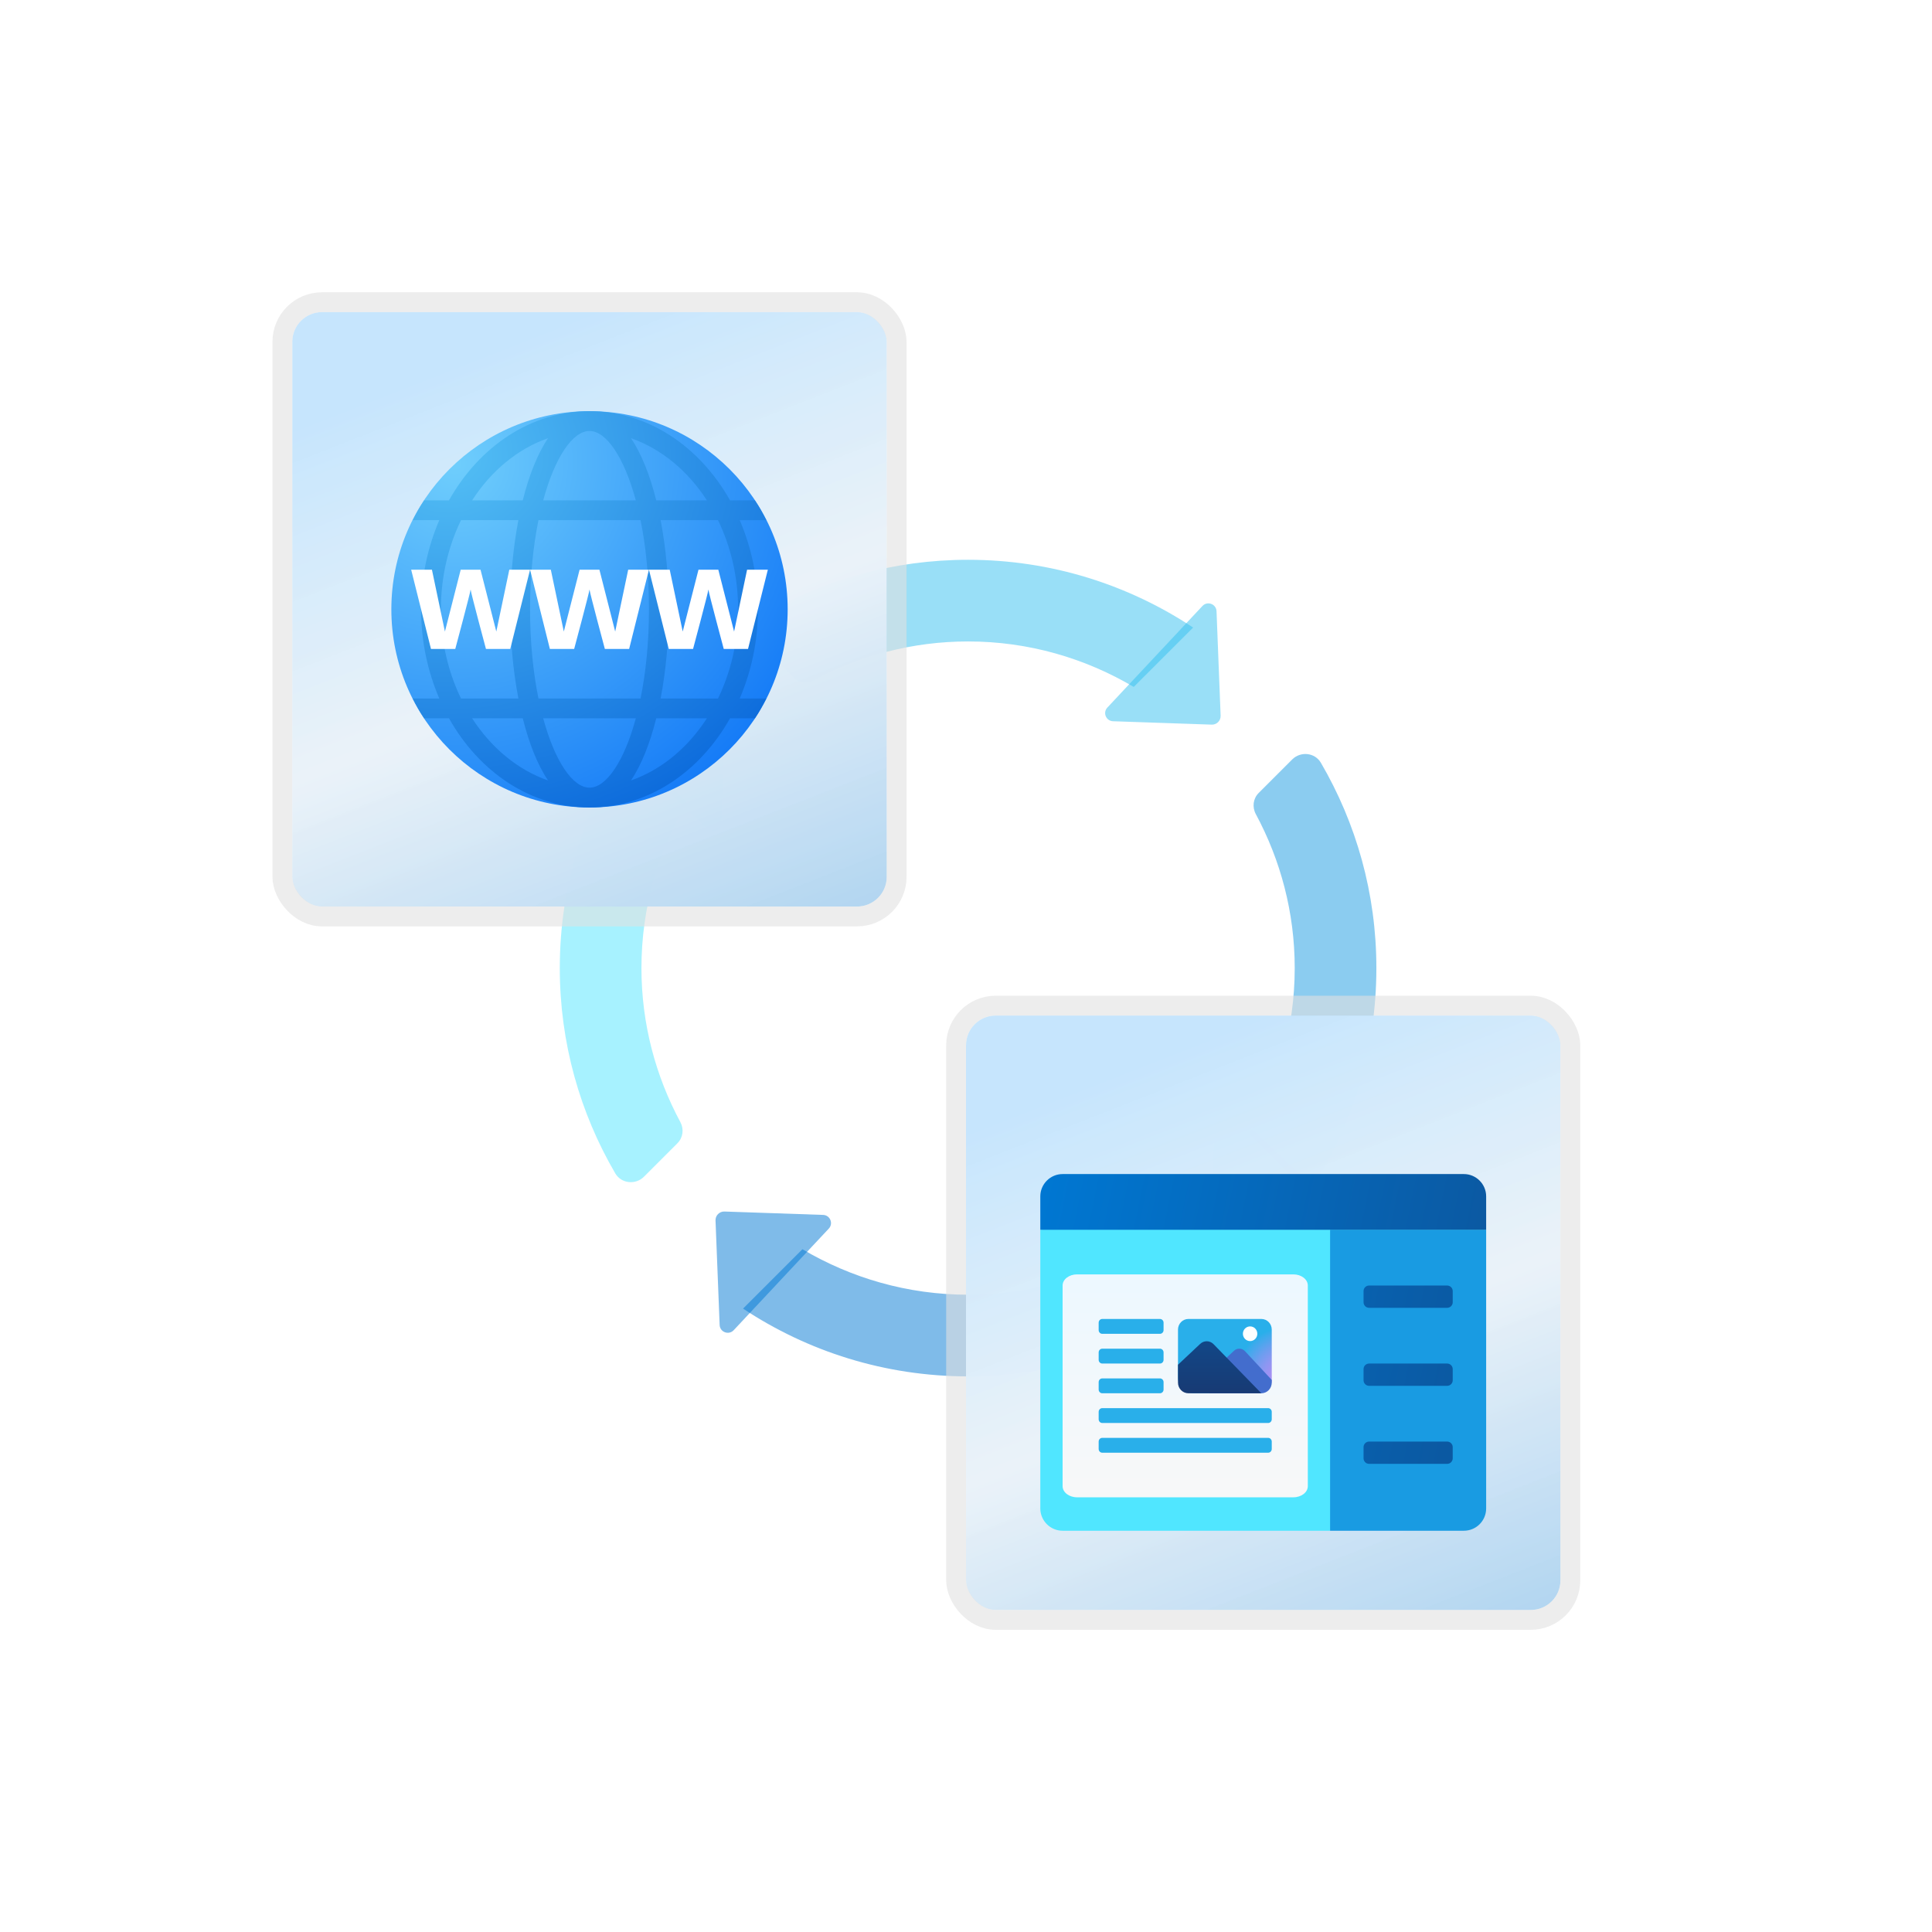 <svg width="195" height="195" viewBox="0 0 195 195" fill="none" xmlns="http://www.w3.org/2000/svg">
<g id="icon=icon-blank">
<g id="icon-blank">
<g id="icon-blank_2">
<g id="combo">
<g id="Vector">
<path d="M69.333 80.989L63.341 74.997C59.026 81.51 56.5 89.311 56.5 97.71C56.5 105.268 58.546 112.346 62.102 118.434C62.706 119.469 64.151 119.615 64.998 118.766L68.377 115.387C68.943 114.82 69.048 113.959 68.669 113.254C66.178 108.62 64.742 103.339 64.742 97.71C64.742 91.598 66.434 85.897 69.333 80.989Z" fill="#50E6FF" fill-opacity="0.5"/>
<path d="M130.678 97.71C130.678 103.821 128.986 109.523 126.087 114.431L132.079 120.423C136.394 113.91 138.92 106.106 138.92 97.71C138.92 90.152 136.874 83.074 133.317 76.985C132.714 75.951 131.269 75.807 130.422 76.654L127.043 80.033C126.476 80.6 126.371 81.461 126.75 82.165C129.242 86.799 130.678 92.081 130.678 97.71Z" fill="#199BE2" fill-opacity="0.5"/>
<path d="M80.033 68.377C80.6 68.943 81.461 69.048 82.165 68.669C86.799 66.178 92.081 64.742 97.71 64.742C103.821 64.742 109.523 66.434 114.431 69.333L120.425 63.339C113.91 59.026 106.109 56.5 97.71 56.5C90.189 56.5 83.146 58.526 77.078 62.049C76.005 62.673 75.778 64.122 76.656 64.999L80.033 68.377Z" fill="#35C1F1" fill-opacity="0.5"/>
<path d="M115.387 127.043C114.82 126.476 113.959 126.371 113.254 126.75C108.62 129.242 103.339 130.678 97.71 130.678C91.598 130.678 85.897 128.986 80.989 126.087L74.997 132.079C81.51 136.394 89.313 138.92 97.71 138.92C105.268 138.92 112.346 136.874 118.434 133.317C119.469 132.714 119.615 131.269 118.766 130.422L115.387 127.043Z" fill="#0078D4" fill-opacity="0.5"/>
<path d="M122.3 73.138L112.339 72.796C111.635 72.772 111.284 71.929 111.769 71.414L121.364 61.163C121.863 60.629 122.757 60.963 122.786 61.693L123.2 72.236C123.219 72.741 122.805 73.155 122.3 73.138Z" fill="#35C1F1" fill-opacity="0.5"/>
<path d="M73.12 122.281L83.08 122.623C83.785 122.648 84.135 123.491 83.651 124.006L74.055 134.257C73.557 134.79 72.662 134.457 72.634 133.727L72.219 123.184C72.201 122.679 72.615 122.265 73.12 122.281Z" fill="#0078D4" fill-opacity="0.5"/>
<path d="M122.281 122.3L122.623 112.339C122.648 111.635 123.491 111.284 124.006 111.769L134.257 121.364C134.79 121.863 134.457 122.757 133.727 122.786L123.184 123.2C122.679 123.219 122.265 122.805 122.281 122.3Z" fill="#199BE2" fill-opacity="0.5"/>
<path d="M73.138 73.12L72.796 83.08C72.772 83.785 71.929 84.135 71.414 83.651L61.161 74.055C60.627 73.557 60.961 72.662 61.69 72.634L72.234 72.219C72.741 72.201 73.155 72.615 73.138 73.12Z" fill="#50E6FF" fill-opacity="0.5"/>
</g>
<g id="Frame">
<rect x="29.5" y="31.5" width="60" height="60" rx="3" fill="url(#paint0_linear_87_4807)"/>
<rect x="29.5" y="31.5" width="60" height="60" rx="3" fill="white" fill-opacity="0.2"/>
<g id="Group">
<g id="Vector_2">
<path d="M39.5 61.5C39.5 50.455 48.455 41.5 59.5 41.5C70.545 41.5 79.5 50.455 79.5 61.5C79.5 72.545 70.545 81.5 59.5 81.5C48.455 81.5 39.5 72.545 39.5 61.5Z" fill="url(#paint1_radial_87_4807)"/>
<path d="M76.5 61.5C76.5 58.261 75.827 55.209 74.661 52.5H77.343C76.995 51.811 76.618 51.14 76.195 50.5H73.683C70.638 45.084 65.421 41.5 59.5 41.5C53.579 41.5 48.362 45.084 45.317 50.5H42.805C42.382 51.14 42.005 51.811 41.657 52.5H44.339C43.173 55.209 42.5 58.261 42.5 61.5C42.5 64.739 43.173 67.791 44.339 70.5H41.657C42.005 71.189 42.382 71.86 42.805 72.5H45.317C48.362 77.916 53.579 81.5 59.5 81.5C65.421 81.5 70.638 77.916 73.683 72.5H76.195C76.618 71.86 76.995 71.189 77.343 70.5H74.661C75.827 67.791 76.5 64.739 76.5 61.5ZM74.5 61.5C74.5 64.78 73.753 67.849 72.471 70.5H66.678C67.221 67.667 67.5 64.553 67.5 61.5C67.5 58.447 67.221 55.333 66.678 52.5H72.471C73.753 55.151 74.5 58.22 74.5 61.5ZM59.5 79.5C57.81 79.5 56.009 76.863 54.826 72.5H64.175C62.991 76.863 61.19 79.5 59.5 79.5ZM54.348 70.5C53.821 67.913 53.5 64.871 53.5 61.5C53.5 58.129 53.821 55.087 54.348 52.5H64.652C65.179 55.087 65.5 58.129 65.5 61.5C65.5 64.871 65.179 67.913 64.652 70.5H54.348ZM59.5 43.5C61.19 43.5 62.991 46.137 64.174 50.5H54.825C56.009 46.137 57.81 43.5 59.5 43.5ZM71.347 50.5H66.236C65.61 48.001 64.757 45.816 63.684 44.227C66.763 45.303 69.429 47.532 71.347 50.5ZM55.316 44.227C54.243 45.817 53.39 48.001 52.764 50.5H47.653C49.571 47.532 52.237 45.303 55.316 44.227ZM44.5 61.5C44.5 58.22 45.247 55.151 46.529 52.5H52.322C51.779 55.333 51.5 58.447 51.5 61.5C51.5 64.553 51.779 67.667 52.322 70.5H46.529C45.247 67.849 44.5 64.78 44.5 61.5ZM47.653 72.5H52.764C53.39 74.999 54.243 77.184 55.316 78.773C52.237 77.697 49.571 75.468 47.653 72.5ZM63.684 78.773C64.757 77.183 65.61 74.999 66.236 72.5H71.347C69.429 75.468 66.763 77.697 63.684 78.773Z" fill="url(#paint2_radial_87_4807)"/>
<path d="M63.405 57.5L62.093 63.743L60.5 57.5H58.5L56.907 63.743L55.595 57.5H53.5L55.5 65.5H57.951C57.951 65.5 59.464 59.864 59.5 59.5C59.536 59.864 61.049 65.5 61.049 65.5H63.5L65.5 57.5H63.405Z" fill="white"/>
<path d="M51.405 57.5L50.093 63.743L48.5 57.5H46.5L44.907 63.743L43.595 57.5H41.5L43.5 65.5H45.951C45.951 65.5 47.464 59.864 47.5 59.5C47.536 59.864 49.049 65.5 49.049 65.5H51.5L53.5 57.5H51.405Z" fill="white"/>
<path d="M75.405 57.5L74.093 63.743L72.5 57.5H70.5L68.907 63.743L67.595 57.5H65.5L67.5 65.5H69.951C69.951 65.5 71.464 59.864 71.5 59.5C71.536 59.864 73.049 65.5 73.049 65.5H75.5L77.5 57.5H75.405Z" fill="white"/>
</g>
</g>
<rect x="28.5" y="30.5" width="62" height="62" rx="4" stroke="#E2E2E2" stroke-opacity="0.59" stroke-width="2"/>
</g>
<g id="Frame_2">
<rect x="97.5" y="102.5" width="60" height="60" rx="3" fill="url(#paint3_linear_87_4807)"/>
<rect x="97.5" y="102.5" width="60" height="60" rx="3" fill="white" fill-opacity="0.2"/>
<g id="blog" filter="url(#filter0_bd_87_4807)">
<path id="Vector_3" d="M105 148.25V120.125L127.5 117.875L150 120.125L134.25 150.5H107.25C106.012 150.5 105 149.488 105 148.25Z" fill="#50E6FF"/>
<path id="Vector_4" d="M134.25 150.5H147.75C148.993 150.5 150 149.493 150 148.25V120.125H134.25V150.5Z" fill="#199BE2"/>
<path id="Vector_5" d="M150 116.75V120.125H105V116.75C105 115.512 106.012 114.5 107.25 114.5H147.75C148.988 114.5 150 115.512 150 116.75ZM146.625 127.438V126.312C146.625 126.002 146.373 125.75 146.062 125.75H138.188C137.877 125.75 137.625 126.002 137.625 126.312V127.438C137.625 127.748 137.877 128 138.188 128H146.062C146.373 128 146.625 127.748 146.625 127.438ZM146.625 135.312V134.188C146.625 133.877 146.373 133.625 146.062 133.625H138.188C137.877 133.625 137.625 133.877 137.625 134.188V135.312C137.625 135.623 137.877 135.875 138.188 135.875H146.062C146.373 135.875 146.625 135.623 146.625 135.312ZM146.625 143.188V142.062C146.625 141.752 146.373 141.5 146.062 141.5H138.188C137.877 141.5 137.625 141.752 137.625 142.062V143.188C137.625 143.498 137.877 143.75 138.188 143.75H146.062C146.373 143.75 146.625 143.498 146.625 143.188Z" fill="url(#paint4_linear_87_4807)"/>
<g id="Group_2">
<path id="Vector_6" d="M130.544 147.125H108.706C107.902 147.125 107.25 146.622 107.25 146V125.75C107.25 125.128 107.902 124.625 108.706 124.625H130.544C131.348 124.625 132 125.128 132 125.75V146C132 146.622 131.348 147.125 130.544 147.125Z" fill="url(#paint5_linear_87_4807)"/>
<path id="Vector_7" d="M127.309 129.125H119.948C119.367 129.125 118.897 129.604 118.897 130.197V135.019C118.897 135.906 119.603 136.625 120.474 136.625H127.071C127.783 136.625 128.36 136.037 128.36 135.312V130.197C128.36 129.604 127.89 129.125 127.309 129.125Z" fill="url(#paint6_radial_87_4807)"/>
<path id="Vector_8" d="M128.36 135.279L125.643 132.362C125.339 132.052 124.849 132.046 124.536 132.347L122.051 134.673V136.625H127.308C127.89 136.625 128.36 136.146 128.36 135.553V135.279Z" fill="#436DCD"/>
<path id="Vector_9" d="M127.309 136.625L122.481 131.664C122.111 131.286 121.512 131.278 121.132 131.645L118.897 133.744V135.554C118.897 136.146 119.367 136.625 119.948 136.625H127.309Z" fill="url(#paint7_linear_87_4807)"/>
<path id="Vector_10" d="M126.177 131.359C126.579 131.359 126.904 131.027 126.904 130.617C126.904 130.207 126.579 129.875 126.177 129.875C125.775 129.875 125.449 130.207 125.449 130.617C125.449 131.027 125.775 131.359 126.177 131.359Z" fill="white"/>
<path id="Vector_11" d="M117.077 130.625H111.254C111.053 130.625 110.89 130.457 110.89 130.25V129.5C110.89 129.293 111.053 129.125 111.254 129.125H117.077C117.278 129.125 117.441 129.293 117.441 129.5V130.25C117.441 130.457 117.278 130.625 117.077 130.625Z" fill="#29AFEA"/>
<path id="Vector_12" d="M117.077 133.625H111.254C111.053 133.625 110.89 133.457 110.89 133.25V132.5C110.89 132.293 111.053 132.125 111.254 132.125H117.077C117.278 132.125 117.441 132.293 117.441 132.5V133.25C117.441 133.457 117.278 133.625 117.077 133.625Z" fill="#29AFEA"/>
<path id="Vector_13" d="M117.077 136.625H111.254C111.053 136.625 110.89 136.457 110.89 136.25V135.5C110.89 135.293 111.053 135.125 111.254 135.125H117.077C117.278 135.125 117.441 135.293 117.441 135.5V136.25C117.441 136.457 117.278 136.625 117.077 136.625Z" fill="#29AFEA"/>
<path id="Vector_14" d="M127.996 139.625H111.254C111.053 139.625 110.89 139.457 110.89 139.25V138.5C110.89 138.293 111.053 138.125 111.254 138.125H127.996C128.197 138.125 128.36 138.293 128.36 138.5V139.25C128.36 139.457 128.197 139.625 127.996 139.625Z" fill="#29AFEA"/>
<path id="Vector_15" d="M127.996 142.625H111.254C111.053 142.625 110.89 142.457 110.89 142.25V141.5C110.89 141.293 111.053 141.125 111.254 141.125H127.996C128.197 141.125 128.36 141.293 128.36 141.5V142.25C128.36 142.457 128.197 142.625 127.996 142.625Z" fill="#29AFEA"/>
</g>
</g>
<rect x="96.5" y="101.5" width="62" height="62" rx="4" stroke="#E2E2E2" stroke-opacity="0.59" stroke-width="2"/>
</g>
</g>
</g>
</g>
</g>
<defs>
<filter id="filter0_bd_87_4807" x="101" y="110.5" width="53" height="48" filterUnits="userSpaceOnUse" color-interpolation-filters="sRGB">
<feFlood flood-opacity="0" result="BackgroundImageFix"/>
<feGaussianBlur in="BackgroundImageFix" stdDeviation="2"/>
<feComposite in2="SourceAlpha" operator="in" result="effect1_backgroundBlur_87_4807"/>
<feColorMatrix in="SourceAlpha" type="matrix" values="0 0 0 0 0 0 0 0 0 0 0 0 0 0 0 0 0 0 127 0" result="hardAlpha"/>
<feOffset dy="4"/>
<feGaussianBlur stdDeviation="2"/>
<feComposite in2="hardAlpha" operator="out"/>
<feColorMatrix type="matrix" values="0 0 0 0 1 0 0 0 0 1 0 0 0 0 1 0 0 0 0.25 0"/>
<feBlend mode="normal" in2="effect1_backgroundBlur_87_4807" result="effect2_dropShadow_87_4807"/>
<feBlend mode="normal" in="SourceGraphic" in2="effect2_dropShadow_87_4807" result="shape"/>
</filter>
<linearGradient id="paint0_linear_87_4807" x1="59.5" y1="31.5" x2="86.3" y2="99.9" gradientUnits="userSpaceOnUse">
<stop stop-color="#B8DFFC"/>
<stop offset="0.453" stop-color="#E5EFF7" stop-opacity="0.98"/>
<stop offset="1" stop-color="#8FC3EB"/>
</linearGradient>
<radialGradient id="paint1_radial_87_4807" cx="0" cy="0" r="1" gradientUnits="userSpaceOnUse" gradientTransform="translate(45.832 46.681) scale(40.041)">
<stop stop-color="#6FCEFC"/>
<stop offset="1" stop-color="#167CF7"/>
</radialGradient>
<radialGradient id="paint2_radial_87_4807" cx="0" cy="0" r="1" gradientUnits="userSpaceOnUse" gradientTransform="translate(45.225 45.98) scale(45.009 40.155)">
<stop offset="0.001" stop-color="#54C0F5"/>
<stop offset="0.998" stop-color="#0B69DB"/>
</radialGradient>
<linearGradient id="paint3_linear_87_4807" x1="127.5" y1="102.5" x2="154.3" y2="170.9" gradientUnits="userSpaceOnUse">
<stop stop-color="#B8DFFC"/>
<stop offset="0.453" stop-color="#E5EFF7" stop-opacity="0.98"/>
<stop offset="1" stop-color="#8FC3EB"/>
</linearGradient>
<linearGradient id="paint4_linear_87_4807" x1="104.265" y1="121.239" x2="148.189" y2="130.169" gradientUnits="userSpaceOnUse">
<stop stop-color="#0077D2"/>
<stop offset="1" stop-color="#0B59A2"/>
</linearGradient>
<linearGradient id="paint5_linear_87_4807" x1="119.625" y1="125.422" x2="119.625" y2="148.206" gradientUnits="userSpaceOnUse">
<stop stop-color="#EDF8FF"/>
<stop offset="1" stop-color="#F8F8F8"/>
</linearGradient>
<radialGradient id="paint6_radial_87_4807" cx="0" cy="0" r="1" gradientUnits="userSpaceOnUse" gradientTransform="translate(130.063 135.475) scale(5.506 5.611)">
<stop stop-color="#BD8AF5"/>
<stop offset="0.137" stop-color="#B88BF5"/>
<stop offset="0.309" stop-color="#A88FF3"/>
<stop offset="0.499" stop-color="#8F96F2"/>
<stop offset="0.702" stop-color="#6B9EEF"/>
<stop offset="0.913" stop-color="#3EAAEC"/>
<stop offset="1" stop-color="#29AFEA"/>
</radialGradient>
<linearGradient id="paint7_linear_87_4807" x1="123.103" y1="131.363" x2="123.103" y2="136.716" gradientUnits="userSpaceOnUse">
<stop stop-color="#124787"/>
<stop offset="0.923" stop-color="#173B75"/>
<stop offset="1" stop-color="#173A73"/>
</linearGradient>
</defs>
</svg>
